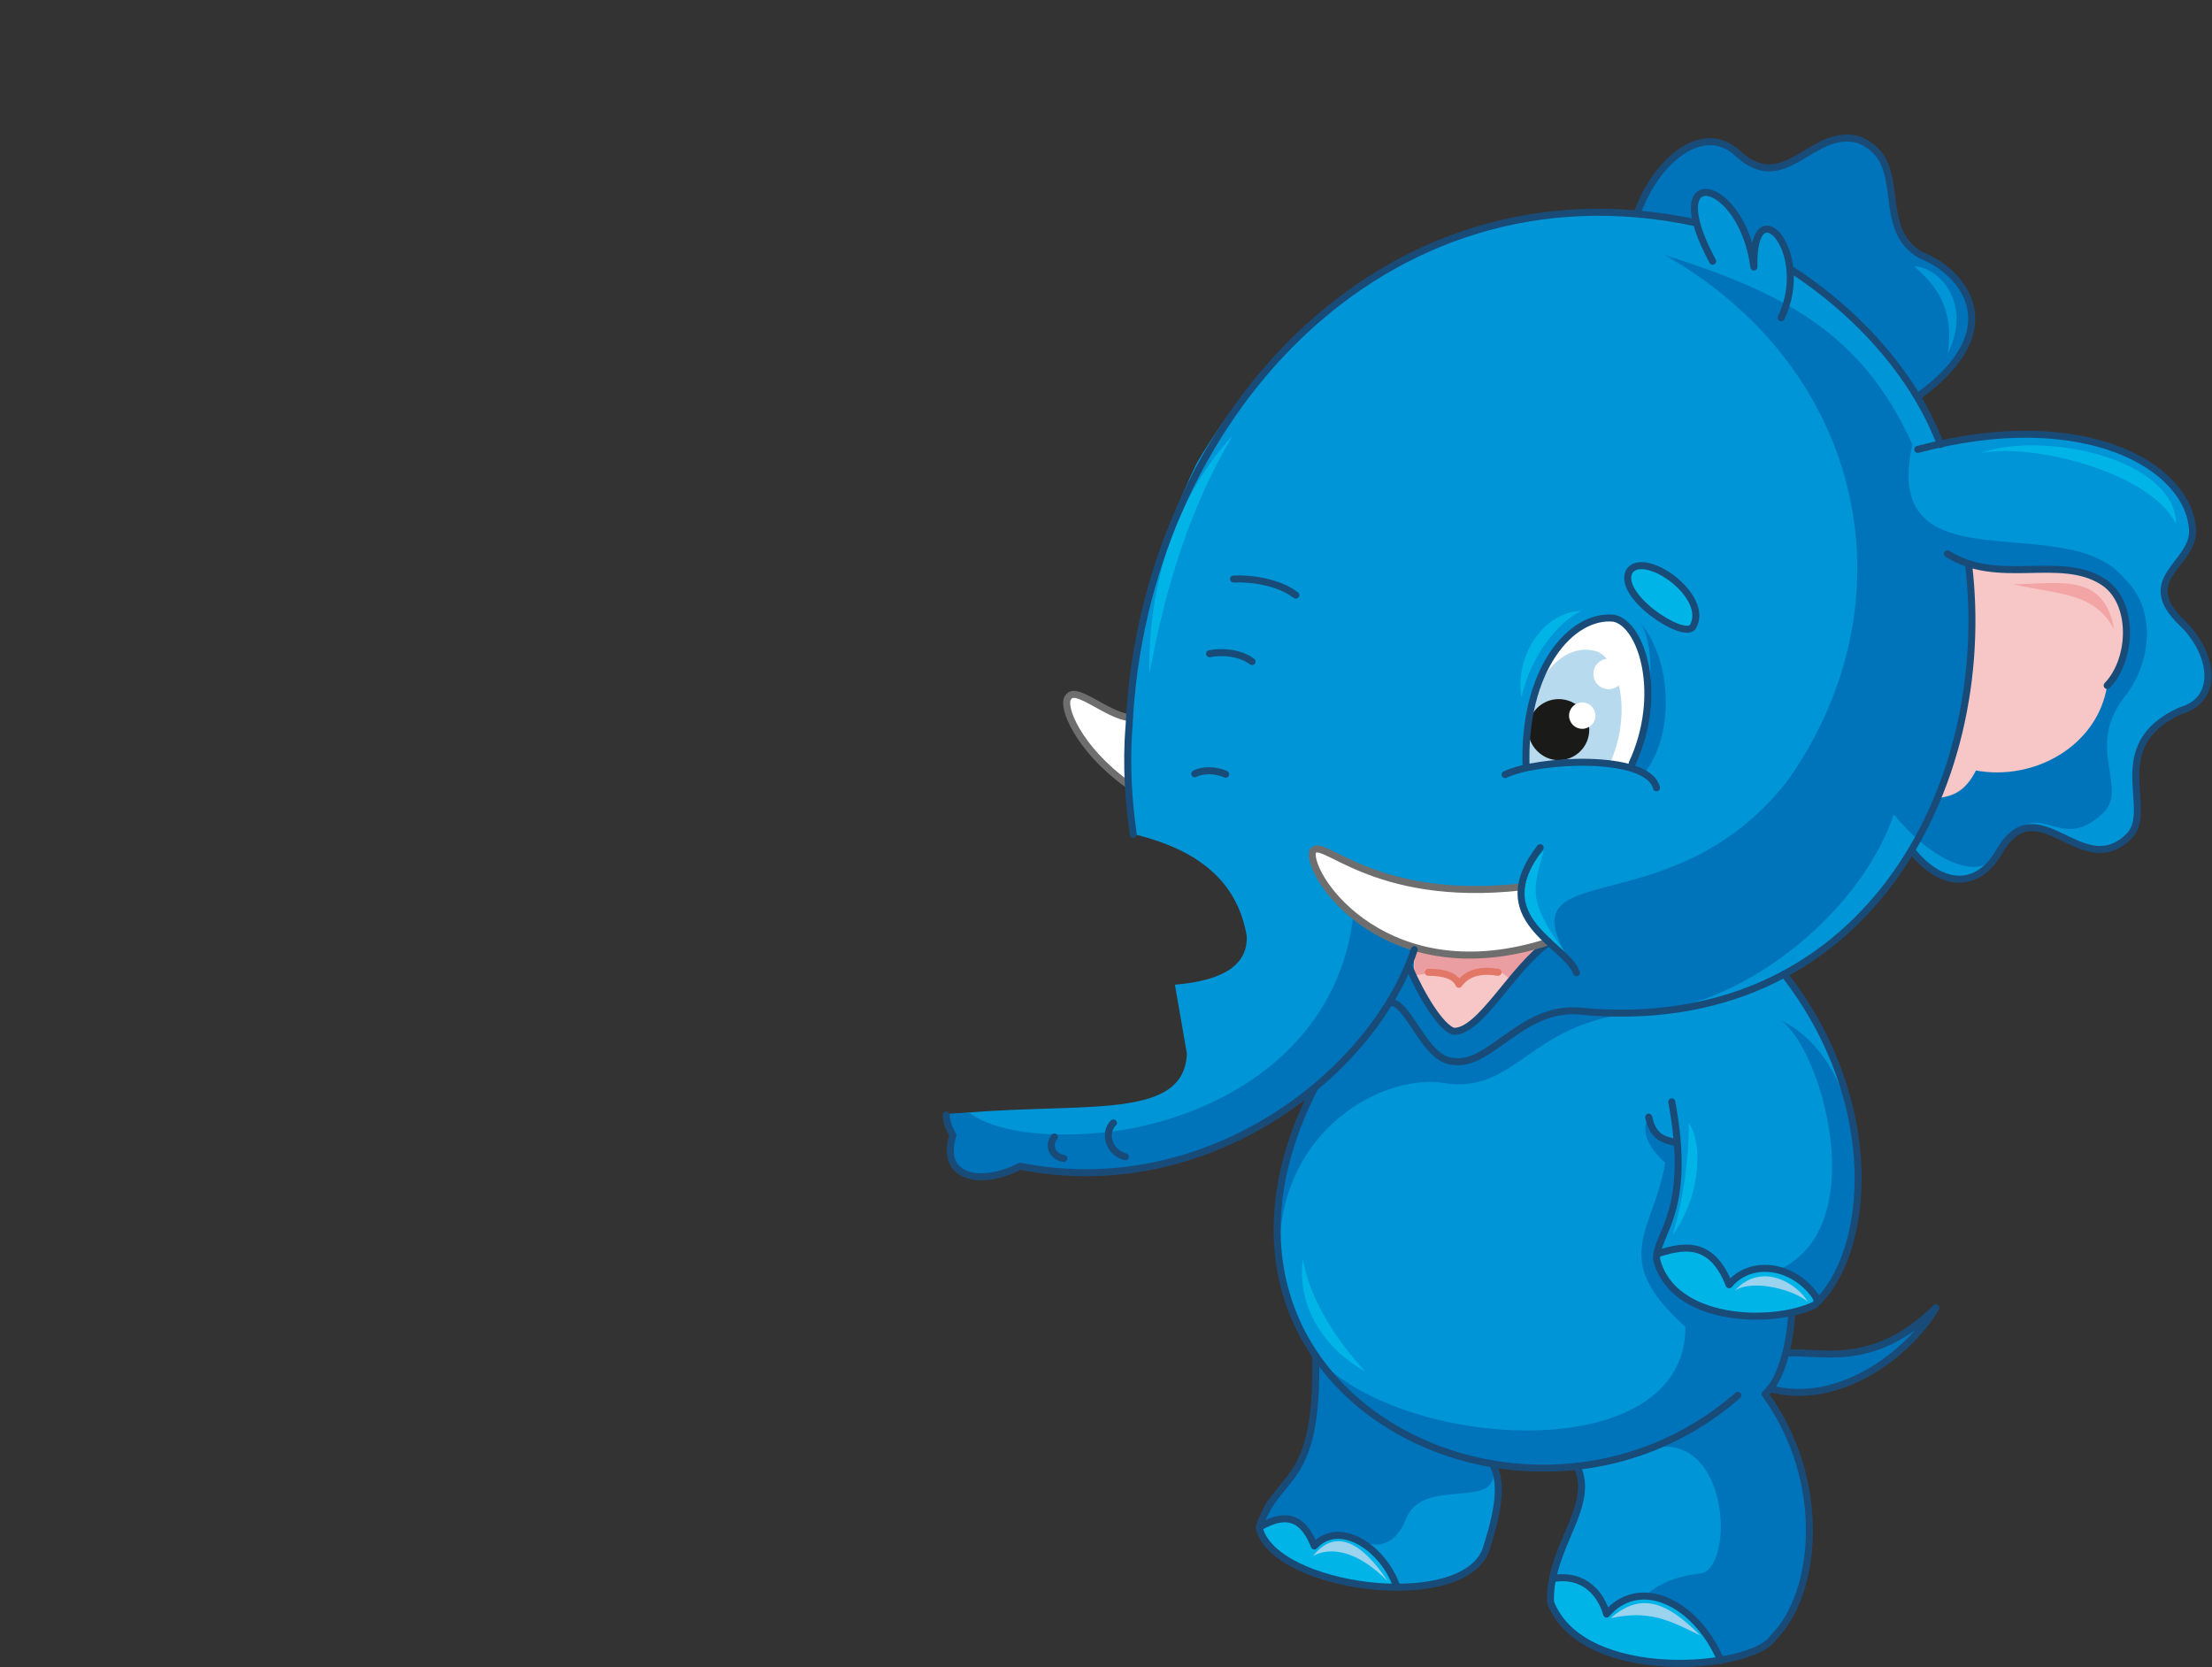 <?xml version="1.0" encoding="utf-8"?>
<!-- Generator: Adobe Illustrator 21.1.0, SVG Export Plug-In . SVG Version: 6.00 Build 0)  -->
<svg version="1.1" id="Layer_1" xmlns="http://www.w3.org/2000/svg" xmlns:xlink="http://www.w3.org/1999/xlink" x="0px" y="0px"
	 viewBox="0 0 536 404" style="enable-background:new 0 0 536 404;" xml:space="preserve">
<rect x="0" y="0" width="536" height="404" fill="#333333" stroke="none"/>
<style type="text/css">
	.st0{fill-rule:evenodd;clip-rule:evenodd;fill:#0074BA;}
	.st1{fill-rule:evenodd;clip-rule:evenodd;fill:#0095D6;}
	.st2{fill-rule:evenodd;clip-rule:evenodd;fill:#F7C6C7;}
	.st3{fill-rule:evenodd;clip-rule:evenodd;fill:#EB9EA1;}
	.st4{fill-rule:evenodd;clip-rule:evenodd;fill:#FFFFFF;}
	.st5{fill:none;stroke:#6E6E6E;stroke-width:1.7;stroke-linecap:round;stroke-linejoin:round;stroke-miterlimit:22.926;}
	.st6{fill-rule:evenodd;clip-rule:evenodd;fill:#B7DAEF;}
	.st7{fill:none;stroke:#E37767;stroke-width:1.7;stroke-linecap:round;stroke-linejoin:round;stroke-miterlimit:22.926;}
	.st8{fill-rule:evenodd;clip-rule:evenodd;fill:#1A1A18;}
	.st9{fill-rule:evenodd;clip-rule:evenodd;fill:#00B4E8;}
	.st10{fill:none;stroke:#194B79;stroke-width:1.7;stroke-linecap:round;stroke-linejoin:round;stroke-miterlimit:22.926;}
	.st11{fill-rule:evenodd;clip-rule:evenodd;fill:#F3A5A6;}
	.st12{fill-rule:evenodd;clip-rule:evenodd;fill:#9BD3EE;}
</style>
<path class="st0" d="M396.7,51.8l67.9,44.4c21.5-12.9,12.6-29.6,0.9-34.2c-10.4-3.1-3.9-24.9-15.1-28c-11.4-3.4-17.9,14-29.5,3.2
	C412.8,29.6,401.3,38.3,396.7,51.8z"/>
<path class="st1" d="M463.2,205.9c-8.4,12.8-18.2,24.3-31,30.1c22.1,29.9,23.5,62.8,7.4,80.2l-2.8,1.1l-2.7,0.7l-2.9,14.2l-3.6,5.7
	c15.1,22.1,13.2,46,2,59c-4.8,5.9-37.5,5.4-54-8.6c-0.9-14.9,11.6-23.9,6.4-33l-9.1,0.4l-11.5-1.1c3,5.9,2.2,5.4-1.9,22
	c-11.9,17.2-53.7,3.7-54.4-6.6c1.3-13.3,15.2-6.8,13.7-41.5c-16-24.5-8.7-47.7-0.5-64.8c-20.9,8.6-50.2,21.1-71,18.8
	c-11.7,6.7-19.3-0.1-16.3-7.5l-1.6-4.9c31.2-3.5,57.5,2.2,58.2-14.8l-2.9-16.7c11.9-1,17.7-4.9,17.4-11.8
	c-2-11.6-9.7-20.5-27.5-24.7l-1.2-12.1c-16.9-13.8-16.6-23.8-11.2-21.4l11.6,5.2c1.9-22.3,7.1-43,16.2-61.6
	c29.3-49.5,75.9-67.9,121.2-58.2c-2.7-11.3,10-10.6,13.7,10.5c0.1-9.8,5.4-13.8,8.7,0.3c16.5,9.5,28.9,23.5,36.5,42.6
	c40.3-7.1,61.5,7.1,61.2,20.9c0.2,8.4-13.7,11.7-2.6,22.4c7.5,7.1,9.4,18.6-0.3,21.3c-19,8.6-5.7,24.4-12.8,30.7
	c-11.2,10.6-21.6-12.1-30.9,3C479.4,215.6,470.4,215,463.2,205.9z"/>
<path class="st0" d="M403.5,281.7c-2.7,16.7-13.9,23,4.9,39.8c0.1,34.7-69.4,29.9-89.6,7.1c1.5,31.1-13.2,33.2-13.7,41.5
	c6.2-3.8,10.6-2.3,13.4,4.5l3.9-2.4l4.4,0.1c3.8,1.8,10.3,4.9,14-4.5c4.5-10.6,24.2-0.8,20.7-13.3c12.3,2.2,24.4,1.4,36.4-3
	c20.9-7.2,22.7,27.1,14.6,29.7c-13.1,1.4-17.2,8-20,15.5c12.3,9.3,32.1,6.1,37.3,0.1c9.1-10.3,14.1-32.8,0.6-55.5l-2.6-3.5l1.4-1.5
	c12.5,5,33-6.9,40.1-19.6c-14.2,14.2-26.2,11.2-36.8,10.4l1.9-9.1l6.5-2.8c14.9-18.5,11.7-57.9-9.3-67.9c9.8,6.9,22.3,50-0.6,60.4
	l-5.5,9.1l-23.9-12.9c2.4-4.2,6.3-16.3,4.9-26.7l-4.6-2l-2.3-4.4C396.9,274.2,400.5,279.2,403.5,281.7z M458.9,197.3
	c-8.3,24.6-37.8,47.8-63.2,48.2c-25.2,2.6-28.3,19.4-45.4,17c-14-2.7-41.6,10.5-40.3,43.7c-3.4-16.4,4.6-33.6,8.3-42.3
	c-24.1,18-47.8,24.2-71,18.8c-11.9,4.5-18.6,3.4-16.3-7.5l-1.8-5.3l5.6-0.3c7.5,5.5,22.4,6.3,36.7,4.3c28.3-4.6,53.2-22.5,56.4-52.1
	c-15.9-5.4,31.3,13,42.4,0.4l11.9,13.5c-20.8-30.8,21.7-8.9,51-46.6c30.5-43.2,19-99.5-29.8-127.3c29.1,9.2,47.9,19.1,60,45.9
	c-7.9,35.5,37.2,15.2,51.3,32.4c8.1,7.7,6.5,20.4,0.4,28.4c-10.2,12.5,1,22.5-5.6,28.6c-11.2,10.6-15.3-6.1-24.6,8.9
	C479.4,215.6,466,206.3,458.9,197.3z"/>
<polygon class="st2" points="373.4,228.9 345.8,227.9 342.7,230.1 342.5,236.4 348.7,247.3 352.1,249.9 355.9,248.6 358.7,246.1 "/>
<path class="st3" d="M373.4,228.9l-27.5-1l-3.1,2.2l-0.2,6.3c7.1-1.3,10.7-0.6,10.9,2.1c4.6-4.6,8.8-4.9,12.6-1L373.4,228.9z"/>
<path class="st2" d="M510.6,166.1c-2.3,14.6-17.6,23.2-31.8,20.6c-2.8,5.5-6,6.2-9.2,6.7c7.2-19.4,9.7-38.4,7.5-56.8
	c12.3,3.1,22.1-2.3,32.4,4.3C517.1,145.7,516.8,159.7,510.6,166.1z"/>
<path class="st0" d="M397.6,151c4.9,8.3,1.2,28.1-2.8,35.1l3.5,1.4C405.2,179.3,405.9,161.4,397.6,151z"/>
<path class="st4" d="M369.7,186.5c8.8-1.8,16.3-3.3,25.1-0.4c7.7-16.7,3.1-34.8-3.8-36.3C380.7,148.7,368.8,162.6,369.7,186.5z"/>
<path class="st4" d="M273.3,190.1l0.4-16.2c-5.5-0.6-13-7.8-14.8-5C257,170.9,261.3,181.5,273.3,190.1z"/>
<path class="st4" d="M375.4,228.3c-5-3.5-7.2-7.9-6.7-13.4c-36.7,4.1-48.9-13-50.7-8.4C317.1,213,336.4,240.9,375.4,228.3z"/>
<path class="st5" d="M273.7,173.9c-5.5-0.6-13-7.8-14.8-5c-1.9,2,2.4,12.6,14.4,21.2"/>
<path class="st6" d="M370.3,175l-0.6,11.2c5.2-0.9,12.8-2.7,20.3-1c6-13.1,1.8-26.4-3.6-27.5C379.6,156,372.1,162.5,370.3,175z"/>
<path class="st7" d="M363,235.6c-4.9-0.8-7.7,0.5-9.5,2.9c-0.8-1.9-3.2-2.9-7.4-2.9"/>
<path class="st8" d="M377.7,184.2c4.1,0,7.4-3.3,7.4-7.4c0-4.1-3.3-7.4-7.4-7.4c-4.1,0-7.4,3.3-7.4,7.4
	C370.3,180.8,373.7,184.2,377.7,184.2z"/>
<circle class="st4" cx="383.4" cy="173.4" r="3.2"/>
<circle class="st4" cx="389.8" cy="163.3" r="3.7"/>
<path class="st9" d="M376.3,382.5l-0.5,5.8c5.2,12.7,30.4,17.6,41.2,14.1c-2.9-5.4-15.2-24.4-27.7-11.3
	C387.9,386.3,383.9,380.9,376.3,382.5z M305.2,370.1c2.5,8.3,13.7,13.1,33.4,14.5c-3.3-10.5-15.3-15.1-20-10
	C315.3,366.4,310.2,367,305.2,370.1z M439.7,316.4c-19.2,6.2-37.1,1-38.1-12.6c9.4-4.1,14.2-0.4,17.5,7.5
	C427.2,302.2,439,310.5,439.7,316.4z"/>
<path class="st9" d="M410.2,151.9c-2.2,3.2-18.8-7.8-15.3-13.6C398.6,133.3,414.5,144.5,410.2,151.9z"/>
<path class="st10" d="M410.2,151.9c-2.2,3.2-18.8-7.8-15.3-13.6C398.6,133.3,414.5,144.5,410.2,151.9z"/>
<path class="st10" d="M395.5,185c7.7-16.7,2.4-33.7-4.4-35.2c-10.3-1.1-22.2,12.4-21.3,36.3 M364.7,187.7c7.5-3.7,34.5-5.3,36.7,3.2
	 M303.4,160.3c-3-2.2-7.3-2.5-10.3-1.9 M314,144.2c-4.1-3.1-10.5-4.1-15.1-3.9 M297,187.6c-2.3-1-5.4-1.2-7.5-0.1 M255.5,275.5
	c-1.9,2.4,0,5,2.3,5.2 M272.7,280.3c-4.3-1.1-5.2-6.1-2.9-8.2 M375.4,228.3c-8.9,6.1-16.7,21.9-23.2,21.6c-3.1-1-7.7-8.5-10.9-15.9"
	/>
<path class="st9" d="M527.3,127c-6-12.5-34.8-19.8-47.5-17.2C495.2,104.3,527.1,111.1,527.3,127z M409.2,272
	c0.2,7-1.2,18.7-3.9,27.2C411.3,291.3,413.2,278.2,409.2,272z M315.7,305.1c1.8,10.3,8.5,20,15.1,27.2
	C322.1,327.6,314.1,317.7,315.7,305.1z M368.7,168.9c2.2-9.9,8.8-18.2,14.5-20.9C372.9,148.5,367,160.4,368.7,168.9z M298.7,105.5
	c-9.9,16.7-16,35.3-20.2,57.8C278.2,141.1,285,120.5,298.7,105.5z M374.1,206.1c-2.5,9.2-4.2,11.7,4.8,24.3
	C368.3,221.9,364.2,215.6,374.1,206.1z"/>
<path class="st11" d="M512.3,152.5c-4.9-9-13.3-8.4-24.4-10.9C500,141.3,509.8,139,512.3,152.5z"/>
<path class="st5" d="M368.7,214.9c-36.7,4.1-48.9-13-50.7-8.4c-1,6.4,18.4,34.3,57.3,21.7"/>
<path class="st10" d="M338.5,384.6c-3.2-9.5-13.9-16.6-20-10c-2.3-5.6-5.7-9-13.4-4.5 M417,402.4c-6.3-14.6-19.9-20.4-27.7-11.3
	c-1.3-4.7-5.3-9.9-13-8.6 M382.1,355.2c4.7,9.8-6.8,19.6-6.4,33c7.6,20,49,16.5,54,8.6c10.8-10.8,13.2-38.1-2-59
	c3.5-3,5.9-10.5,6.5-19.8 M432.7,327.9c7.9-0.8,20.9,4.3,36.4-11c-6.8,11.5-23.8,24-40.1,19.6 M421.1,338.1
	c-50.7,44.4-140.2-0.3-102.7-74.2 M401.5,303.8c5.3-1.5,12.9-4.2,17.5,7.5c5.4-6.5,16.4-4.9,21.7,4 M432.3,236
	c24.3,31.1,21,67.9,7.4,80.2c-10.2,4.9-34.5,4.3-38.3-11.1c-0.1-6.3,8.7-11.3,3.7-38.1 M342.7,230.1c-9.6,29.2-49.3,61.6-95.5,52.5
	c-10.1,5.1-19.5,2.5-16.3-7.5c-1-1.8-1.6-3.2-1.6-4.9 M411,54c-76.3-16.4-134,48.3-137.4,121.8c-0.8,9.7-0.1,18.4,1,26.4
	 M464.7,96.1c23.1-16.6,10.5-30.5,0.9-34.2c-11.9-6.6-2.4-22.8-15.1-28c-11.4-3.4-17.9,14-29.5,3.2c-8.2-7.6-19.6,1.5-24.3,14.6
	 M431.6,77c7.7-16.1-7.1-32.1-6.6-12.3c-2.9-21.8-23.2-25.8-10-1.4 M477,136.6c6.5,54.1-25.4,115-94.2,108.4
	c-14-1.3-21.7,13.5-30.6,12.2c-7.1-0.3-10.9-14.8-15.5-14.3 M433.7,65.1c17.4,11.2,30.5,26.7,36.5,42.6 M464.7,108.9
	c40.4-10.8,65.8,4.1,66.6,19.6c0.2,8.4-13.7,11.7-2.6,22.4c7.5,7.1,9.4,18.6-0.3,21.3c-19,8.6-5.7,24.4-12.8,30.7
	c-11.2,10.6-21.6-12.1-30.9,3c-5.3,9.8-14.4,9.2-21.5,0.1 M361.5,354.6c3.5,5.3,0.3,15.4-1.5,21.1c-6,15.3-51.6,9.2-54.9-5.6
	c4.6-13.8,14.4-9.2,13.7-41.5 M406.4,277.1c-2.1-1.1-5.6-0.4-6.9-6.4 M471.9,134.2c12.3,7.8,27.2,0.1,37.6,6.7
	c7.7,4.8,7.3,18.8,1.1,25.2 M373.2,205.4c-13.4,17.3,6.3,23.3,8.8,30.3"/>
<path class="st1" d="M472,85.6c1.7-11.5-3.6-17.1-8.2-21.1C470.4,64.9,477.8,73.9,472,85.6z"/>
<path class="st12" d="M318.2,377c4.9-2.6,11.6-0.5,18.1,6.2C330.4,374.2,323.8,369.9,318.2,377z M412,396.3
	c-7.7-3.8-12.4-6.2-21.7-4.2C398.1,385.2,404.6,388.9,412,396.3z M438.1,315.5c-3-2.8-13.1-5.7-17.7-2.8
	C426.9,305.6,435.5,311,438.1,315.5z"/>
</svg>
